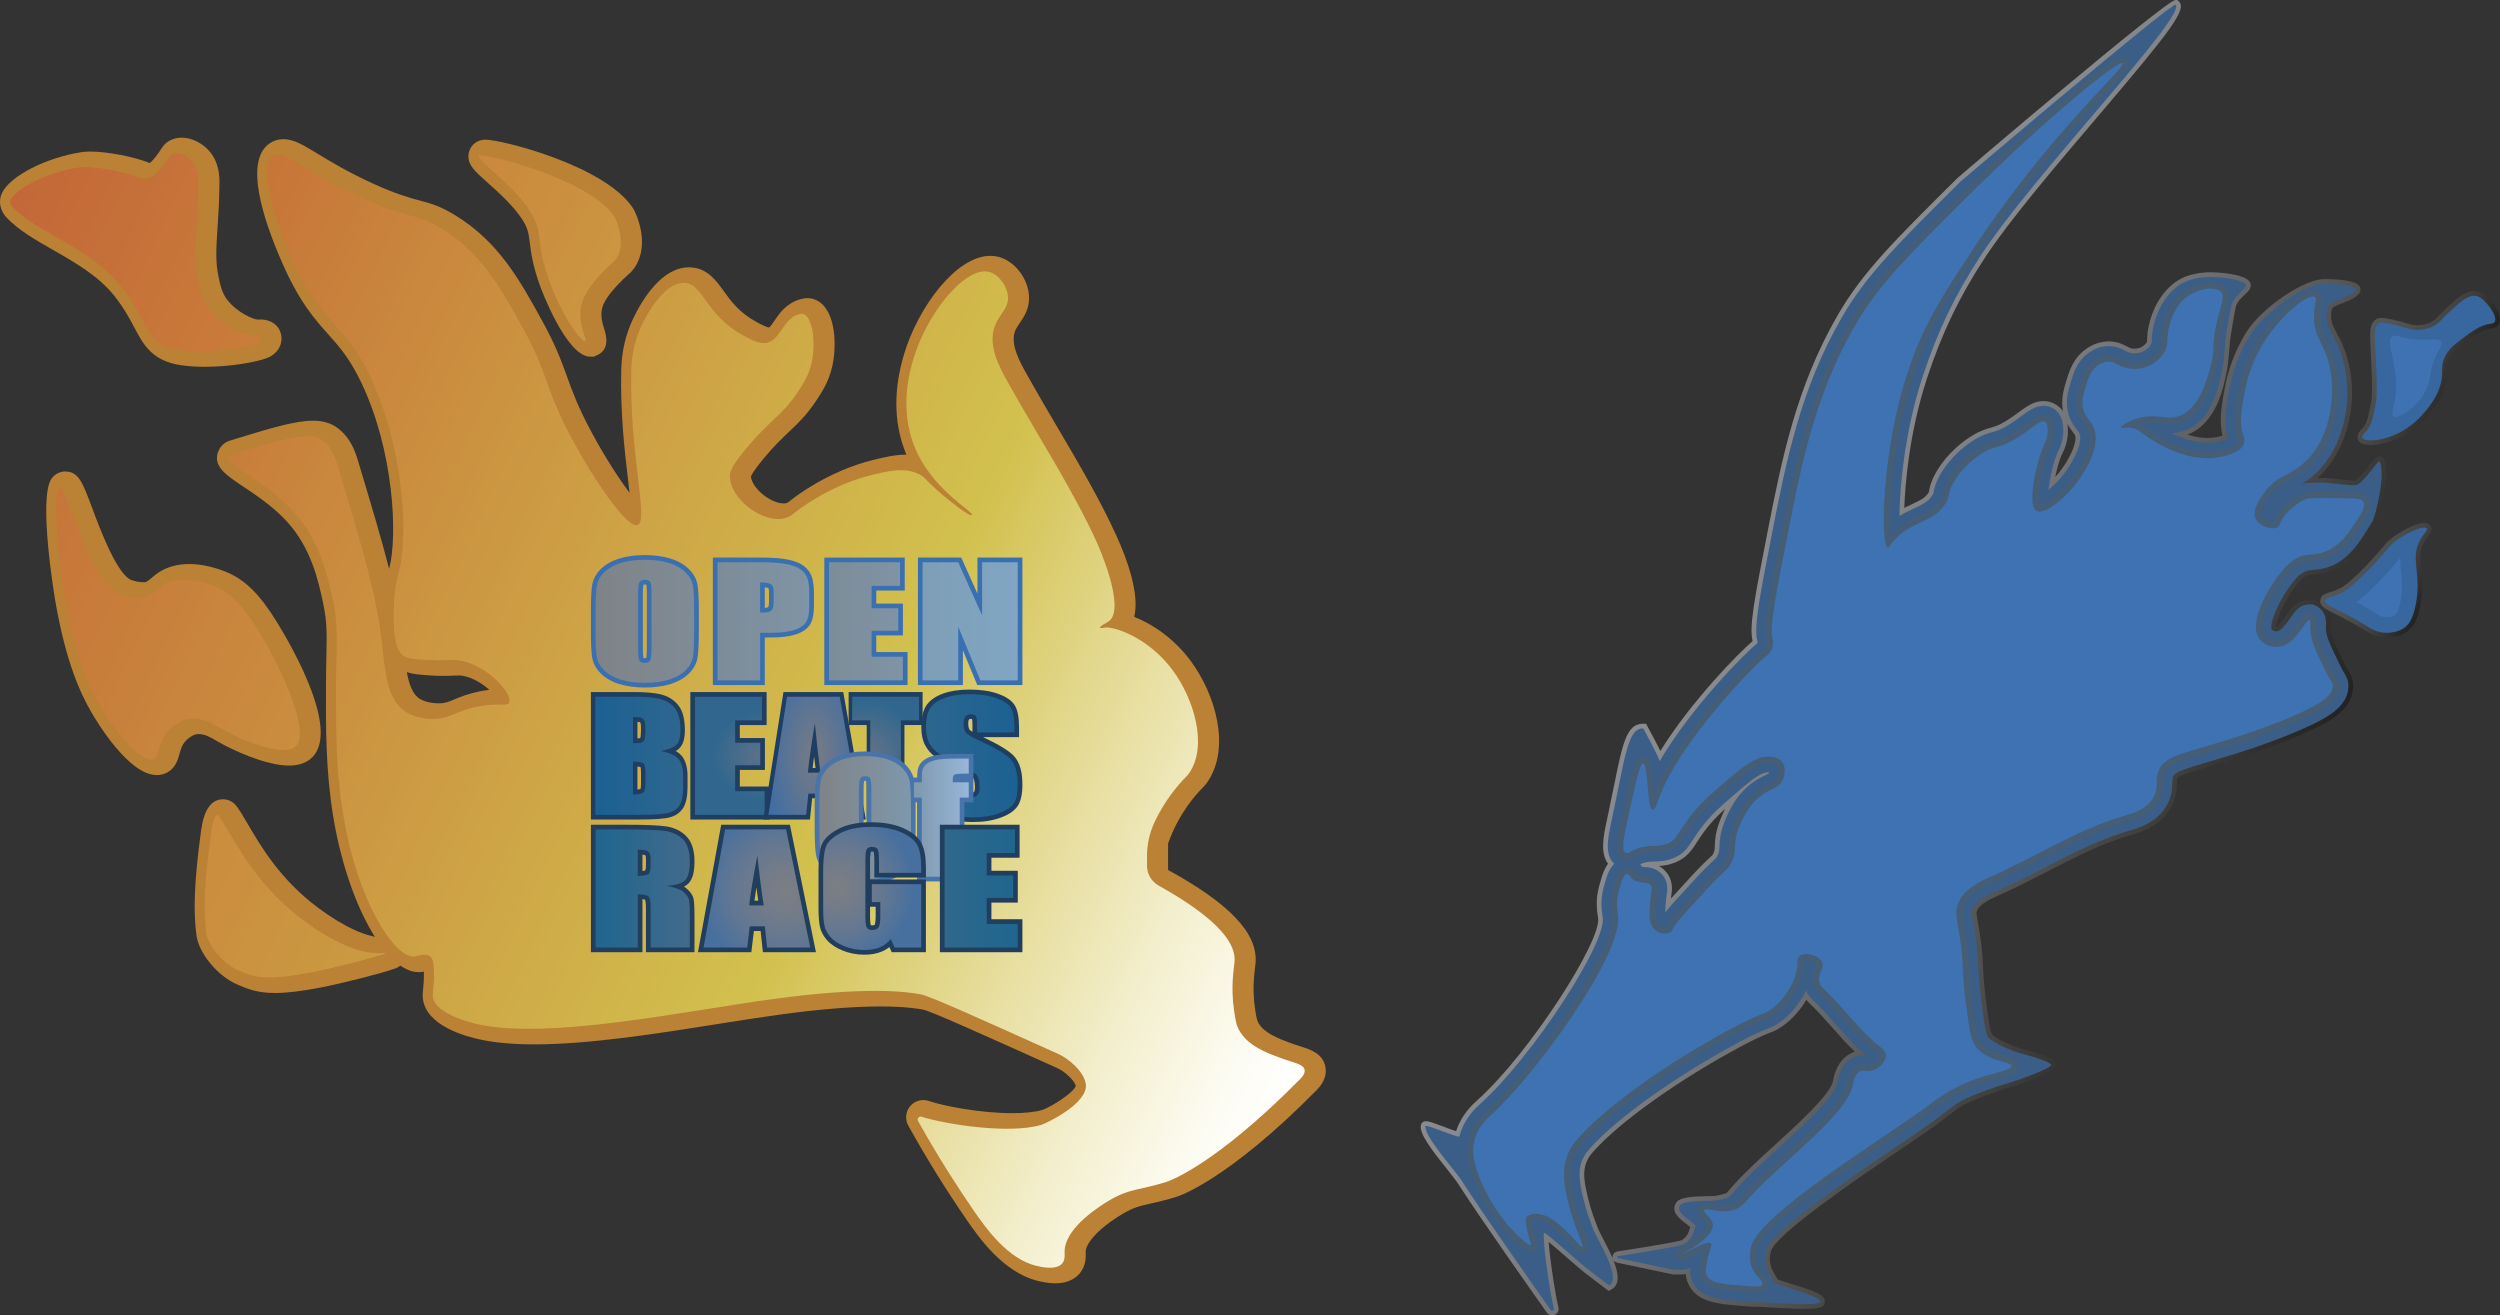 <svg enable-background="new 0 0 455.108 239.459" version="1.1" viewBox="0 0 455.108 239.459" xmlns="http://www.w3.org/2000/svg" xmlns:xlink="http://www.w3.org/1999/xlink"><rect x="0" y="0" width="455.108" height="239.459" fill="#333333" stroke="none"/><linearGradient id="a"><stop stop-color="#535758" offset="0"/><stop stop-color="#515455" offset=".188"/><stop stop-color="#4b4d4d" offset=".387"/><stop stop-color="#424241" offset=".592"/><stop stop-color="#353433" offset=".8"/><stop stop-color="#222" offset="1"/></linearGradient><linearGradient id="b" x1="430.572" x2="447.902" y1="61.093" y2="71.098" gradientUnits="userSpaceOnUse" xlink:href="#a"/><linearGradient id="c" x1="308.729" x2="409.02" y1="102.083" y2="159.986" gradientUnits="userSpaceOnUse"><stop stop-color="#898c90" offset="0"/><stop stop-color="#87898d" offset=".151"/><stop stop-color="#7c7e82" offset=".312"/><stop stop-color="#6c6e71" offset=".477"/><stop stop-color="#57585a" offset=".646"/><stop stop-color="#40403f" offset=".816"/><stop stop-color="#252424" offset=".987"/><stop stop-color="#222" offset="1"/></linearGradient><linearGradient id="d" x1="427.539" x2="442.311" y1="100.101" y2="108.629" gradientUnits="userSpaceOnUse" xlink:href="#a"/><linearGradient id="e" x1="30.009" x2="248.411" y1="69.995" y2="171.838" gradientUnits="userSpaceOnUse"><stop stop-color="#c77538" offset="0"/><stop stop-color="#d2c14e" offset=".6"/><stop stop-color="#e2d78c" offset=".723"/><stop stop-color="#f3eecc" offset=".857"/><stop stop-color="#fdfcf3" offset=".953"/><stop stop-color="#fff" offset="1"/></linearGradient><linearGradient id="f" x1="34.324" x2="69.228" y1="159.142" y2="175.418" gradientUnits="userSpaceOnUse"><stop stop-color="#cb8c3e" offset="0"/><stop stop-color="#ca9b41" offset="1"/></linearGradient><linearGradient id="g" x1="2.708" x2="56.311" y1="105.87" y2="130.865" gradientUnits="userSpaceOnUse"><stop stop-color="#c77539" offset="0"/><stop stop-color="#ca8e3f" offset="1"/></linearGradient><linearGradient id="h" x1="3.686" x2="50.793" y1="32.562" y2="54.528" gradientUnits="userSpaceOnUse"><stop stop-color="#c36738" offset="0"/><stop stop-color="#ca7d3a" offset="1"/></linearGradient><linearGradient id="i" x1="82.9" x2="111.765" y1="37.426" y2="50.886" gradientUnits="userSpaceOnUse"><stop stop-color="#cb883d" offset="0"/><stop stop-color="#cb9641" offset="1"/></linearGradient><linearGradient id="j" x1="108.369" x2="124.363" y1="137.586" y2="137.586" gradientUnits="userSpaceOnUse"><stop stop-color="#1b6192" offset="2.592e-7"/><stop stop-color="#2f668f" offset="1"/></linearGradient><radialGradient id="k" cx="138.576" cy="137.524" r="8.825" gradientTransform="matrix(1 0 0 .9 0 13.752)" gradientUnits="userSpaceOnUse"><stop stop-color="#5e7188" offset="1.565e-7"/><stop stop-color="#31678e" offset="1"/></radialGradient><radialGradient id="l" cx="156.989" cy="137.628" r="11.044" gradientTransform="matrix(1 0 0 .9 0 13.763)" gradientUnits="userSpaceOnUse"><stop stop-color="#5e7188" offset=".196"/><stop stop-color="#31678e" offset="1"/></radialGradient><radialGradient id="m" cx="148.279" cy="137.586" r="9.644" gradientTransform="matrix(1 0 0 2 0 -137.586)" gradientUnits="userSpaceOnUse"><stop stop-color="#787b84" offset="0"/><stop stop-color="#3e6da5" offset="1"/></radialGradient><linearGradient id="n" x1="168.574" x2="185.27" y1="137.586" y2="137.586" gradientUnits="userSpaceOnUse"><stop stop-color="#2c668f" offset="0"/><stop stop-color="#1b6192" offset="1"/></linearGradient><linearGradient id="o" x1="149.159" x2="165.827" y1="148.854" y2="148.854" gradientUnits="userSpaceOnUse"><stop stop-color="#808387" offset="1.027e-7"/><stop stop-color="#7e98ac" offset="1"/></linearGradient><linearGradient id="p" x1="166.374" x2="176.352" y1="148.854" y2="148.854" gradientUnits="userSpaceOnUse"><stop stop-color="#7e98ac" offset="1.027e-7"/><stop stop-color="#97b6d9" offset="1"/></linearGradient><linearGradient id="q" x1="108.42" x2="126.365" y1="113.104" y2="113.104" gradientUnits="userSpaceOnUse"><stop stop-color="#7f8387" offset="0"/><stop stop-color="#7f8b96" offset="1"/></linearGradient><linearGradient id="r" x1="130.616" x2="147.327" y1="113.104" y2="113.104" gradientUnits="userSpaceOnUse"><stop stop-color="#7d8c98" offset="0"/><stop stop-color="#7f94a6" offset="1"/></linearGradient><linearGradient id="s" x1="150.915" x2="164.364" y1="113.104" y2="113.104" gradientUnits="userSpaceOnUse"><stop stop-color="#7d8c98" offset="1.027e-7"/><stop stop-color="#7f94a6" offset="1"/></linearGradient><linearGradient id="t" x1="167.952" x2="185.27" y1="113.104" y2="113.104" gradientUnits="userSpaceOnUse"><stop stop-color="#7e9eb6" offset="0"/><stop stop-color="#80a6c3" offset="1"/></linearGradient><linearGradient id="u"><stop stop-color="#7b7e84" offset="0"/><stop stop-color="#757c88" offset=".236"/><stop stop-color="#637792" offset=".62"/><stop stop-color="#48709e" offset="1"/></linearGradient><radialGradient id="v" cx="143.037" cy="162.241" r="15.346" gradientUnits="userSpaceOnUse" xlink:href="#u"/><linearGradient id="w" x1="108.42" x2="125.575" y1="161.741" y2="161.741" gradientUnits="userSpaceOnUse"><stop stop-color="#1f668e" offset="1.027e-7"/><stop stop-color="#32688d" offset=".546"/><stop stop-color="#426b8b" offset="1"/></linearGradient><radialGradient id="x" cx="152.528" cy="161.491" r="13.713" gradientUnits="userSpaceOnUse" xlink:href="#u"/><linearGradient id="y" x1="171.948" x2="185.27" y1="161.741" y2="161.741" gradientUnits="userSpaceOnUse"><stop stop-color="#30678c" offset="0"/><stop stop-color="#1f668e" offset="1"/></linearGradient><path d="m435.773 66.595h-0.258v-0.052l0.084-0.019v-0.571l-0.084-0.02v-0.052h0.258v0.052l-0.084 0.02v0.571l0.084 0.019z" fill="#c33a34"/><path d="m436.349 66.605q-0.1 0-0.16-0.069-0.06-0.07-0.06-0.208t0.06-0.208q0.061-0.071 0.161-0.071 0.062 0 0.101 0.023 0.04 0.023 0.065 0.056h6e-3q-1e-3 -0.013-4e-3 -0.038-2e-3 -0.026-2e-3 -0.041v-0.214h0.088v0.76h-0.071l-0.013-0.072h-4e-3q-0.024 0.034-0.064 0.058t-0.103 0.024zm0.014-0.073q0.085 0 0.119-0.046 0.035-0.047 0.035-0.141v-0.016q0-0.1-0.033-0.153-0.033-0.054-0.122-0.054-0.071 0-0.107 0.057-0.035 0.056-0.035 0.151 0 0.096 0.035 0.149 0.036 0.053 0.108 0.053z" fill="#c33a34"/><path d="m437.24 66.326q0 0.133-0.068 0.206-0.067 0.073-0.182 0.073-0.071 0-0.127-0.032-0.055-0.033-0.087-0.095-0.032-0.063-0.032-0.152 0-0.133 0.067-0.205t0.182-0.072q0.073 0 0.128 0.033 0.056 0.032 0.087 0.094 0.032 0.061 0.032 0.15zm-0.405 0q0 0.095 0.037 0.151 0.038 0.055 0.12 0.055 0.081 0 0.119-0.055 0.038-0.056 0.038-0.151t-0.038-0.149-0.12-0.054-0.119 0.054-0.037 0.149z" fill="#c33a34"/><path d="m437.637 66.049q0.096 0 0.145 0.047 0.049 0.046 0.049 0.15v0.349h-0.087v-0.343q0-0.129-0.12-0.129-0.089 0-0.123 0.05t-0.034 0.144v0.278h-0.088v-0.536h0.071l0.013 0.073h5e-3q0.026-0.042 0.072-0.062 0.046-0.021 0.097-0.021z" fill="#c33a34"/><path d="m438.065 65.892q-0.013 0.052-0.038 0.117-0.024 0.064-0.048 0.117h-0.065q0.01-0.038 0.019-0.081 0.01-0.044 0.018-0.086 8e-3 -0.043 0.013-0.078h0.094z" fill="#c33a34"/><path d="m438.341 66.533q0.02 0 0.041-3e-3 0.021-4e-3 0.034-8e-3v0.067q-0.014 7e-3 -0.04 0.011-0.026 5e-3 -0.05 5e-3 -0.042 0-0.078-0.014-0.035-0.015-0.057-0.051t-0.022-0.101v-0.312h-0.076v-0.042l0.077-0.035 0.035-0.114h0.052v0.123h0.155v0.068h-0.155v0.31q0 0.049 0.023 0.073 0.024 0.023 0.061 0.023z" fill="#c33a34"/><path d="m438.871 66.595h-0.088v-0.76h0.088z" fill="#c33a34"/><path d="m439.086 65.858q0.02 0 0.035 0.014 0.016 0.013 0.016 0.042 0 0.028-0.016 0.042-0.015 0.014-0.035 0.014-0.022 0-0.037-0.014t-0.015-0.042q0-0.029 0.015-0.042 0.015-0.014 0.037-0.014zm0.043 0.201v0.536h-0.088v-0.536z" fill="#c33a34"/><path d="m439.386 66.232q0 0.016-2e-3 0.042-1e-3 0.026-2e-3 0.045h4e-3q6e-3 -8e-3 0.018-0.023t0.024-0.03q0.013-0.016 0.022-0.026l0.171-0.181h0.103l-0.217 0.229 0.232 0.307h-0.106l-0.186-0.25-0.061 0.053v0.197h-0.087v-0.76h0.087z" fill="#c33a34"/><path d="m440.04 66.049q0.069 0 0.118 0.03 0.05 0.03 0.076 0.085 0.027 0.054 0.027 0.127v0.053h-0.367q2e-3 0.091 0.046 0.139 0.045 0.047 0.125 0.047 0.051 0 0.09-9e-3 0.04-0.01 0.082-0.028v0.077q-0.041 0.018-0.081 0.026-0.04 9e-3 -0.095 9e-3 -0.076 0-0.135-0.031-0.058-0.031-0.091-0.092-0.032-0.062-0.032-0.151 0-0.088 0.029-0.151 0.03-0.063 0.083-0.097 0.054-0.034 0.125-0.034zm-1e-3 0.072q-0.063 0-0.1 0.041-0.036 0.04-0.043 0.112h0.273q-1e-3 -0.068-0.032-0.11-0.031-0.043-0.098-0.043z" fill="#c33a34"/><path d="m440.745 66.02q0 0.034-2e-3 0.064-1e-3 0.029-3e-3 0.046h5e-3q0.023-0.034 0.063-0.057t0.103-0.023q0.1 0 0.16 0.07 0.061 0.069 0.061 0.207t-0.061 0.208-0.16 0.07q-0.063 0-0.103-0.023t-0.063-0.055h-7e-3l-0.018 0.068h-0.063v-0.76h0.088zm0.151 0.103q-0.085 0-0.118 0.049t-0.033 0.152v4e-3q0 0.099 0.032 0.152 0.033 0.052 0.121 0.052 0.072 0 0.107-0.053 0.036-0.053 0.036-0.153 0-0.203-0.145-0.203z" fill="#c33a34"/><path d="m441.72 66.059v0.536h-0.072l-0.013-0.071h-4e-3q-0.026 0.042-0.072 0.062-0.046 0.019-0.098 0.019-0.097 0-0.146-0.046-0.049-0.047-0.049-0.149v-0.351h0.089v0.345q0 0.128 0.119 0.128 0.089 0 0.123-0.05 0.035-0.05 0.035-0.144v-0.279z" fill="#c33a34"/><path d="m442.08 66.049q0.053 0 0.095 0.02 0.043 0.02 0.073 0.061h5e-3l0.012-0.071h0.07v0.545q0 0.115-0.059 0.173-0.058 0.058-0.181 0.058-0.118 0-0.193-0.034v-0.081q0.079 0.042 0.198 0.042 0.069 0 0.108-0.041 0.04-0.04 0.04-0.11v-0.021q0-0.012 1e-3 -0.034 1e-3 -0.023 2e-3 -0.032h-4e-3q-0.054 0.081-0.166 0.081-0.104 0-0.163-0.073-0.058-0.073-0.058-0.204 0-0.128 0.058-0.203 0.059-0.076 0.162-0.076zm0.012 0.074q-0.067 0-0.104 0.054-0.037 0.053-0.037 0.152t0.036 0.152q0.037 0.052 0.107 0.052 0.081 0 0.118-0.043 0.037-0.044 0.037-0.141v-0.021q0-0.11-0.038-0.157-0.038-0.048-0.119-0.048z" fill="#c33a34"/><path d="m442.854 66.447q0 0.078-0.058 0.118t-0.156 0.04q-0.056 0-0.097-9e-3 -0.04-9e-3 -0.071-0.025v-0.08q0.032 0.016 0.077 0.03 0.046 0.013 0.093 0.013 0.067 0 0.097-0.021 0.03-0.022 0.03-0.058 0-0.02-0.011-0.036t-0.04-0.032q-0.028-0.016-0.081-0.036-0.052-0.02-0.089-0.04t-0.057-0.048-0.02-0.072q0-0.068 0.055-0.105 0.056-0.037 0.146-0.037 0.049 0 0.091 0.01 0.043 9e-3 0.08 0.026l-0.03 0.07q-0.034-0.014-0.071-0.024t-0.076-0.01q-0.054 0-0.083 0.018-0.028 0.017-0.028 0.047 0 0.022 0.013 0.038 0.013 0.015 0.043 0.03 0.031 0.014 0.082 0.034 0.051 0.019 0.087 0.039t0.055 0.049q0.019 0.028 0.019 0.071z" fill="#c33a34"/><path d="m443.062 66.394h-0.057l-0.025-0.513h0.107zm-0.091 0.147q0-0.037 0.018-0.052t0.044-0.015q0.025 0 0.043 0.015 0.019 0.015 0.019 0.052 0 0.036-0.019 0.052-0.018 0.016-0.043 0.016-0.026 0-0.044-0.016t-0.018-0.052z" fill="#c33a34"/><path d="m431.655 81.01c-.557 0-2.034 0-2.404-1.033-.31-.863.431-1.601.786-1.956.867-.881 1.117-2.192 1.617-4.803.108-.57.334-1.757-.076-9.231l-.022-.393c-.169-3.047-.263-4.726 1.063-5.511.248-.146.51-.208.878-.208.492 0 1.226.115 2.307.36 1.063.241 1.768.453 2.334.624.783.236 1.177.354 1.854.355.442 0 1.312-.057 2.238-.437.805-.329 1.158-.695 1.861-1.424.381-.394.854-.884 1.516-1.482 1.851-1.67 3.188-2.877 4.759-2.877.174 0 .348.015.522.046 1.137.202 1.82.962 2.544 1.766.26.29 2.486 2.846 1.36 4.334-.417.551-1.073.618-1.319.643-1.521.16-2.962 1.231-4.786 2.587-1.292.96-2.402 1.787-2.966 3.25-.285.739-.29 1.273-.297 1.949-.003.256-.006.519-.023.798-.225 3.644-2.621 6.36-3.773 7.666-3.43 3.889-7.785 4.958-9.817 4.976z" fill="url(#b)"/><path d="m442.552 59.565c-1.152.472-2.199.501-2.563.5-1.349-.002-1.824-.421-4.375-1-2.105-.478-2.415-.337-2.563-.25-.922.546-.787 2.174-.625 5.125.407 7.407.194 8.751.063 9.438-.532 2.784-.798 4.176-1.797 5.19-.222.226-.778.739-.64 1.122.173.483 1.342.472 1.75.469 1.823-.017 5.914-.977 9.188-4.688 1.14-1.292 3.355-3.804 3.563-7.156.064-1.029-.082-1.813.375-3 .652-1.694 1.929-2.643 3.25-3.625 1.921-1.428 3.454-2.568 5.188-2.75.183-.019.549-.047.75-.313.509-.674-.471-2.315-1.313-3.25-.661-.735-1.213-1.349-2.063-1.5-1.355-.241-2.596.85-4.563 2.625-1.873 1.691-2.151 2.459-3.625 3.063z" fill="#38669e"/><path d="m282.552 239.459c-.382 0-.729-.181-.952-.498-2.857-4.042-12.465-17.678-16.14-23.439-.392-.615-1.215-1.649-2.085-2.745-2.982-3.751-4.923-6.326-4.729-7.88.048-.383.367-.795.954-.795.481 0 1.308.292 3.221 1.01.696.261 1.648.618 2.251.808 1.019-3.081 3.053-4.906 3.854-5.625 9.655-8.664 22.685-29.162 21.994-33.167-.583-3.375-.029-5.176.67-7.456.15-.488.461-1.503 1.14-2.419-1.48-2.037-.813-5.134-.219-7.898.485-2.255.891-4.257 1.248-6.022 1.66-8.195 2.346-11.587 5.386-11.587h.503l.242.441c.194.353 1.5 2.738 2.363 4.522 5.614-9.048 14.334-17.925 16.799-19.999-.005-.024-.01-.05-.017-.077-.587-2.608.254-7.172 2.771-19.987 2.527-12.861 5.139-26.16 12.765-39.324 4.521-7.803 10.279-13.517 21.752-24.898.328-.325 37.969-32.424 39.706-32.424h.317l.262.214c1.643 1.423-1.359 5.292-14.915 21.223-7.445 8.75-15.885 18.669-20.307 25.407-4.674 7.123-7.828 13.672-10.545 21.898-3.289 9.954-4.02 19.464-4.177 23.717.492-.252.963-.473 1.403-.679 1.443-.674 2.391-1.117 2.984-2.065.042-.068.071-.11.09-.147-.001-.007.005-.055.018-.127.117-.659.293-1.652 1.208-3.306.772-1.393 2.565-4.068 5.897-6.342 1.924-1.313 3.204-1.676 4.233-1.967.769-.218 1.376-.39 2.637-1.158.851-.518 1.614-1.079 2.288-1.574 1.522-1.117 2.837-2.081 4.585-2.081.857 0 1.683.25 2.387.721.508.342.885.74 1.167 1.157-.004-.02-.008-.041-.011-.061-.394-2.159.131-3.915.594-5.463.541-1.807 1.28-4.28 3.728-5.923.442-.296 1.787-1.199 3.718-1.289l.266-.006c1.601 0 2.704.582 3.362.93.22.116.39.21.584.277.223.078.477.117.755.117.381 0 .684-.072.797-.104.647-.18 1.292-.693 1.5-1.193.005-.028.006-.119.012-.296.013-.361.029-.771.086-1.292.103-.94.811-5.795 4.654-8.932 1.68-1.373 4.071-2.098 6.913-2.098.062 0 6.175.081 7.099 1.866.46.889-.306 1.599-.981 2.225-.609.564-1.367 1.267-1.611 2.144-.115.412-.931 4.965-1.045 6.166-.024.251-.053.597-.085.998-.117 1.428-.277 3.383-.511 4.556-.623 3.125-1.904 9.561-7.151 11.604 1.269.408 2.476.613 3.607.613.222 0 .446-.009.669-.026.82-.065 1.532-.224 2.066-.396-.65-2.856-.125-5.674.476-8.895.807-4.323 2.522-7.739 3.82-9.845 2.755-4.47 10.475-9.761 14.241-9.761 2.138 0 5.819.177 6.462 1.361.199.368.177.806-.062 1.172-.566.872-1.837 1.363-3.066 1.838-.635.246-1.697.656-1.866.914-.188.356-.258 1.104-.183 1.995.07.821.416 1.467.816 2.216.126.236.255.477.38.729.072.146.162.309.255.476.149.271.304.553.415.804 2.041 4.592 2.024 8.92 1.832 11.092-.499 5.632-2.693 10.445-6.189 13.593.292-.003.611-.005.961-.005.619 0 1.456.097 2.426.209 1.102.127 2.35.271 3.435.285.495-.121 1.903-1.911 2.504-2.675.997-1.268 1.333-1.695 1.918-1.695h.539l.283.523c1.276 2.699-.631 10.58-1.495 11.943l-.514.821c-1.823 2.932-4.092 6.58-8.281 7.769-1.086.308-1.972.384-2.619.44-.744.065-.922.08-1.363.334-.5.288-.85.637-1.221 1.072-2.711 3.178-4.161 6.989-4.167 8.045.033.006.069.01.108.01.164-.05.643-.396 1.842-2.104.826-1.182 1.953-2.794 4.122-2.794h.764l.771.32c1.19.561 2.526 1.776 2.349 4.474l-.009.134c-.076 1.338.665 2.868 2.29 6.218.483.999.775 1.488.969 1.813.363.609.912 1.529.838 2.993-.204 3.986-3.717 6.203-10.128 8.897-6.083 2.557-11.995 4.309-13.938 4.884l-1.908.561c-2.569.751-5.765 1.685-5.993 2.2-.062.148-.074.385-.086.888-.025 1.034-.066 2.766-1.232 4.677-2.022 3.314-5.514 4.307-7.005 4.73-5.304 1.512-10.415 4.142-15.357 6.685-2.791 1.436-5.659 2.911-8.597 4.219-1.766.787-3.767 1.678-4.248 3.049-.079.224-.105.299.2 1.993.079.435.167.928.26 1.493.475 2.885.56 4.543.659 6.463.105 2.027.223 4.313.901 8.91.439 2.977.618 3.389.792 3.594.608.719 4.001 2.198 5.216 2.518 4.922 1.294 5.994 1.919 6.281 2.628l.143.354-.18.438c-.703 1.42-9.069 3.908-9.152 3.931-1.334.366-4.17 1.419-5.981 2.173-1.959.817-3.105 1.726-4.319 2.688-.403.319-.81.642-1.25.966l-.645.472c-2.057 1.498-4.837 3.379-7.78 5.37-6.032 4.08-22.02 14.896-22.662 17.971-.033.159-.065.325-.095.493-.189 1.055 0 2.15.53 3.083.112.196.221.398.327.592.156.287.383.706.503.865.347.153 1.342.456 2.228.725 4.013 1.221 5.766 1.874 6.23 2.757.145.275.174.582.084.865-.245.771-1.097 1.005-3.647 1.005-1.884 0-4.308-.143-6.255-.258-1.21-.071-2.255-.133-2.744-.133-.435 0-.967-.025-1.604-.073-5.264-.396-9.067-.683-10.602-4.202-.231-.528-.371-1.062-.425-1.646-.193.032-.399.049-.626.049h-1.7l-10.176-2.146c-.296-.063-.539-.246-.683-.492.934 2.324 1.299 4.499-.362 5.387l-.478.256-.434-.326c-.156-.117-3.828-2.877-4.579-3.516-.352-.299-.913-.787-1.574-1.362-1.307-1.137-3.097-2.694-4.338-3.716.237 3.253 1.118 9.1 1.775 11.929.082.354.001.716-.221.995-.226.282-.572.449-.93.449zm46.284-57.441c-1.357 2.293-3.227 4.21-5.275 5.375-.5.285-.812.405-1.168.532-.215.077-.577.207-1.528.631-1.903.848-3.314 1.605-3.845 1.891-11.472 6.159-22.058 13.694-26.968 19.196-.496.555-.89 1.076-1.206 1.818-.846 1.99-.347 4.114.231 6.574.535 2.279 1.319 4.289 1.838 5.619.15.384.494 1.042.892 1.804.59 1.129 1.254 2.399 1.772 3.64-.023-.091-.034-.187-.032-.285.014-.498.382-.915.875-.99 7.407-1.138 11.205-1.848 11.684-2.046 1.095-.632 1.338-1.497 1.533-2.191.021-.074.041-.146.062-.216-.264-.224-.549-.442-.828-.656-1.183-.904-2.654-2.029-1.828-3.63.593-1.15 2.823-1.279 5.908-1.334.576-.01 1.171-.021 1.369-.053.544-.088 1.676-.362 1.894-.459.173-.107.673-.703.837-.898l.142-.168c2.125-2.463 5-5.083 8.043-7.856 3.754-3.42 10.016-9.127 10.436-11.462.454-2.61 1.625-4.362 3.479-5.204.167-.075.335-.141.505-.197-1.507-1.443-2.859-2.977-4.176-4.472-1.259-1.429-2.561-2.906-3.9-4.171-.177-.172-.452-.433-.746-.792zm-26.833-24.366c.389.218.777.51 1.142.903 1.528 1.644 1.255 3.492 1.091 4.596-.02.133-.041.275-.062.43.921-1.027 2.147-2.357 3.795-4.141 1.849-2.002 2.862-2.938 3.467-3.497.199-.184.292-.263.347-.331.349-.699.357-.883.389-1.656.04-.987.101-2.476.953-4.625.204-.513.492-1.239.908-2.071-1.528 1.389-2.653 2.572-3.81 4.138-.583.79-1 1.437-1.337 1.958-.919 1.425-1.783 2.763-3.883 3.634-1.106.46-2.136.605-3 .662zm74.369-80.463c.028.216.045.411.059.574.137 1.594-.211 3.284-.979 4.762-.484.934-.962 2.626-1.309 4.309.397-.434.811-.93 1.208-1.481 2.024-2.818 2.799-5.351 2.379-6.171-.057-.111-.189-.283-.357-.5-.279-.361-.653-.846-1.001-1.493z" fill="url(#c)"/><path d="m319.506 237.025c-.418 0-.929-.025-1.542-.07-5.153-.388-8.556-.645-9.886-3.693-.363-.831-.426-1.632-.354-2.496-.533.265-.917.388-1.477.388h-1.611l-10.089-2.128c-.201-.042-.199-.331.005-.363 2.925-.45 11.296-1.76 11.937-2.129 2.025-1.164 1.838-2.966 2.237-3.38-1.375-1.377-3.631-2.313-2.925-3.682.553-1.073 5.688-.781 6.656-.938.545-.088 1.821-.384 2.125-.531.363-.176 1.002-.982 1.257-1.279 2.094-2.427 4.955-5.033 7.983-7.793 4.313-3.93 10.217-9.311 10.688-11.929.149-.858.609-3.498 2.994-4.58.535-.243 1.1-.365 1.678-.365.146 0 .29.008.436.022-2.051-1.752-3.799-3.735-5.498-5.663-1.271-1.443-2.586-2.935-3.954-4.227-.329-.312-.956-.904-1.396-1.854-1.244 2.607-3.285 4.985-5.63 6.319-.443.252-.708.354-1.034.47-.224.08-.6.214-1.589.655-1.932.861-3.363 1.629-3.902 1.919-11.555 6.203-22.229 13.809-27.199 19.379-.478.535-.972 1.153-1.354 2.051-.954 2.246-.4 4.604.186 7.101.55 2.342 1.349 4.387 1.877 5.74.74 1.895 5.198 8.751 2.801 10.033 0 0-3.799-2.855-4.539-3.484-1.345-1.144-5.784-5.079-7.091-6.005-.117-.083-.281.002-.282.144-.015 2.725 1.09 10.246 1.857 13.552.08.346-.372.552-.577.262-3.047-4.311-12.471-17.689-16.117-23.406-1.363-2.137-6.923-8.168-6.688-10.063.056-.446 6.079 2.289 6.194 1.848.853-3.271 3.003-5.198 3.812-5.923 9.33-8.372 23.063-29.309 22.263-33.942-.548-3.176-.047-4.807.646-7.063.167-.544.55-1.795 1.456-2.675-1.82-1.656-1.132-4.854-.518-7.712 2.603-12.102 2.92-16.938 5.803-16.938 0 0 2.544 4.628 2.989 5.959 5.625-9.669 15.831-20.021 17.798-21.46.011-.096.014-.301-.069-.655-.554-2.462.392-7.488 2.777-19.63 2.513-12.793 5.112-26.021 12.667-39.062 4.463-7.705 10.195-13.392 21.616-24.721.246-.244 38.511-32.705 39.128-32.17 2.188 1.896-25.78 30.9-35.375 45.521-4.893 7.457-7.974 14.021-10.642 22.098-3.204 9.698-4.184 19.726-4.258 25.455.939-.579 1.85-1.004 2.661-1.384 1.516-.708 2.609-1.219 3.335-2.381.17-.271.171-.277.224-.579.114-.64.269-1.512 1.115-3.041.736-1.327 2.445-3.876 5.633-6.051 1.81-1.235 2.966-1.563 3.985-1.852.799-.227 1.488-.422 2.847-1.249.879-.536 1.661-1.109 2.35-1.615 1.462-1.072 2.613-1.916 4.082-1.916.688 0 1.35.2 1.913.577 1.452.977 1.588 2.552 1.661 3.398.123 1.434-.192 2.958-.887 4.294-.812 1.565-1.537 4.833-1.808 7.058.959-.782 2.138-1.931 3.152-3.342 1.76-2.451 3.199-5.582 2.446-7.055-.093-.182-.239-.371-.441-.632-.535-.691-1.338-1.731-1.658-3.485-.357-1.959.115-3.54.572-5.068.532-1.777 1.193-3.987 3.387-5.459.394-.264 1.59-1.067 3.283-1.145 0 0 .227-.005.227-.005 1.391 0 2.339.5 2.966.832.263.139.468.247.701.328.313.109.661.164 1.035.164.488 0 .878-.094 1.023-.134.905-.252 1.751-.946 2.059-1.688.06-.145.061-.147.076-.593.012-.343.027-.732.082-1.227.145-1.328.976-5.616 4.346-8.366 1.784-1.457 4.193-1.906 6.375-1.906 2.16 0 5.894.537 6.344 1.406.359.694-2.093 1.725-2.656 3.75-.146.526-.958 5.115-1.073 6.313-.105 1.099-.292 4.006-.583 5.469-.659 3.308-1.96 9.381-6.922 11.087-.737.253-1.469.387-2.281.415 1.827.905 4.14 1.732 6.494 1.732.244 0 .49-.01.735-.029 1.373-.109 2.451-.456 3.015-.731-.884-2.923-.359-5.738.297-9.254.782-4.192 2.448-7.508 3.708-9.552 2.549-4.136 10.003-9.356 13.517-9.356.755 0 6.386.144 5.688 1.219-.813 1.25-4.406 1.75-4.969 2.813-.299.565-.364 1.484-.281 2.469.109 1.279.735 2.144 1.281 3.25.187.377.479.854.656 1.25 2.104 4.733 1.895 9.167 1.762 10.671-.491 5.541-2.672 10.239-6.138 13.234-.756.653-1.481 1.146-2.148 1.548.686-.214 1.643-.269 3.904-.269 1.26 0 3.789.468 5.849.493 1.368.017 4.25-4.833 4.486-4.333 1.121 2.37-.702 9.953-1.445 11.125-1.884 2.974-4.052 7.019-8.309 8.227-1.005.285-1.812.355-2.46.411-.785.068-1.109.097-1.714.444-.642.369-1.073.822-1.444 1.258-3.041 3.565-4.885 8.394-4.232 9.175.083.099.408.283.82.283.042 0 .084-.002.125-.009.771-.113 1.883-1.701 2.418-2.464.796-1.139 1.696-2.426 3.422-2.426h.595l.615.255c1.354.64 1.942 1.851 1.825 3.632l-.009.135c-.089 1.565.683 3.157 2.373 6.644.495 1.021.801 1.536 1.004 1.877.35.586.78 1.309.719 2.514-.181 3.538-3.516 5.596-9.607 8.157-6.046 2.542-11.924 4.282-13.856 4.854l-1.901.559c-4.478 1.309-6.2 1.879-6.538 2.688-.124.298-.137.615-.151 1.195-.024 1.013-.062 2.539-1.108 4.254-1.849 3.03-5.116 3.958-6.512 4.355-5.385 1.535-10.534 4.184-15.514 6.747-2.771 1.426-5.631 2.898-8.553 4.199-1.923.856-4.103 1.827-4.705 3.545-.154.439-.155.64.166 2.424.079.433.166.921.258 1.48.467 2.837.551 4.474.649 6.37.105 2.04.224 4.347.909 8.99.486 3.298.681 3.662.984 4.02.826.976 4.529 2.495 5.649 2.79 1.259.332 5.42 1.412 5.708 2.125.239.591-6.188 2.916-8.625 3.583-1.396.383-4.259 1.449-6.083 2.208-2.725 1.136-3.954 2.436-5.747 3.755l-.644.471c-2.046 1.49-4.825 3.37-7.767 5.36-7.236 4.895-22.293 15.081-23.005 18.493-.035.166-.068.341-.099.516-.224 1.253-.002 2.548.628 3.655.435.763.833 1.61 1.092 1.75 1.042.563 8.547 2.31 8.208 3.375-.29.915-9.864.021-11.836.021zm-20.512-79.209c.087.009.184.01.296.016.743.038 2.122.108 3.233 1.302 1.25 1.344 1.032 2.817.873 3.893-.061.412-.137.923-.182 1.6-.028.417-.064.972-.077 1.467.894-1.128 2.474-2.847 5.457-6.077 1.824-1.975 2.823-2.898 3.42-3.449.45-.416.45-.416.566-.647.396-.789.409-1.123.442-1.93.04-.983.095-2.331.894-4.345.627-1.58 2.094-5.276 5.738-7.596.607-.387 1.149-.655 1.585-.87.243-.12.638-.315.726-.394.032-.066.056-.136.074-.204l-.138-.004c-1.01 0-2.404.853-4.97 3.041-3.63 3.096-5.453 4.649-7.392 7.276-.601.814-1.028 1.477-1.372 2.009-.879 1.363-1.634 2.532-3.489 3.302-1.366.566-2.59.604-3.573.636-.941.029-1.629.051-2.521.5.153.156.268.298.348.398.026.03.045.054.062.076z" fill="#3b5e88"/><path d="m319.506 235.324c-.384 0-.853-.024-1.415-.066-4.857-.366-7.533-.567-8.454-2.677-.405-.926-.234-1.86.048-3.407.108-.591.24-1.082.364-1.483-.873.37-1.977.964-2.445 1.216-.838.451-1.013.545-1.357.545h-.647l-.579-.968.121-.463c.129-.491.412-.654 1.096-1.046 3.979-2.288 4.487-3.477 4.436-3.982-.034-.334-.405-.704-.733-1.03-.422-.42-1.207-1.202-.709-2.167.152-.295.545-.792 1.461-.792.359 0 .761.07 1.226.151.586.102 1.25.218 1.945.218.724 0 1.339-.127 1.88-.39.679-.329 1.071-.784 1.385-1.149 2.026-2.349 4.851-4.922 7.842-7.647 4.988-4.545 10.642-9.697 11.214-12.884.121-.693.456-2.621 2.023-3.332.317-.144.636-.213.975-.213.189 0 .375.023.573.053.11.017.228.038.368.038.075 0 .158-.007.252-.024 1.05-.197 1.851-1.253 1.799-1.688-.024-.207-.354-.462-.479-.559-2.384-1.843-4.375-4.102-6.3-6.287-1.297-1.472-2.638-2.993-4.062-4.339-.333-.315-.89-.842-1.175-1.726-.391-1.211.006-2.16.296-2.853.127-.304.259-.618.217-.735-.118-.326-1.012-.826-1.891-.826-.277 0-.42.054-.451.075.019.01.02.213.02.323-.012 3.632-2.726 8.074-6.051 9.965-.331.188-.497.251-.763.346-.247.088-.661.236-1.711.704-1.995.889-3.465 1.679-4.019 1.977-11.711 6.287-22.567 14.036-27.659 19.743-.547.613-1.171 1.392-1.65 2.518-1.172 2.758-.528 5.502.095 8.155.576 2.455 1.402 4.57 1.949 5.97.716 1.834 1.11 2.844.044 3.414l-.25.134-.326.01c-.653 0-1.087-.478-1.47-.899-2.1-2.313-4.46-4.915-6.611-5.134-.057-.005-.192-.02-.364-.02-.468 0-.682.101-.72.136.017.017.03.288.19 1.079.247 1.211.479 1.94.618 2.376.165.517.413 1.298-.28 1.838l-.308.239-.459.02c-1.675 0-7.874-5.963-10.624-13.777-.969-2.752-1.164-4.763-.653-6.725.723-2.775 2.596-4.454 3.301-5.085 8.519-7.645 23.837-29.507 22.804-35.498-.479-2.775-.075-4.092.596-6.275.215-.703.72-2.346 2.081-2.425h.006c.837 0 1.249.509 1.495.813.089.11.191.243.341.371.342.291.682.322 1.251.351.604.031 1.432.072 2.074.762.692.745.573 1.551.435 2.485-.066.444-.147.996-.196 1.737-.131 1.984-.178 3.136.376 3.748.305.336.822.581 1.23.581.092 0 .173-.014.227-.038.166-.076.288-.36.339-.481.38-.881 1.685-2.314 6.155-7.154 1.777-1.923 2.746-2.819 3.325-3.354.6-.555.677-.626.932-1.134.56-1.116.585-1.748.621-2.623.037-.91.083-2.042.776-3.788.566-1.426 1.891-4.764 5.07-6.789.532-.339 1.009-.574 1.431-.782.849-.419 1.205-.611 1.481-1.152.347-.679.45-1.684.021-2.188-.354-.416-1.054-.459-1.353-.478-.083-.005-.164-.008-.246-.008-1.499 0-3.088.902-6.073 3.447-3.73 3.18-5.601 4.775-7.657 7.561-.636.862-1.081 1.551-1.439 2.105-.807 1.251-1.341 2.078-2.706 2.644-1.079.447-2.042.478-2.975.507-1.063.033-2.066.065-3.348.74l-.19.103c-.391.213-.834.455-1.363.455-.261 0-.509-.059-.738-.175-1.605-.813-1.023-3.514-.408-6.375 2.341-10.884 2.586-12.021 4.094-12.021h.06l.074.007c1.443.154 1.589 1.921 1.852 5.13.031.372.067.823.111 1.279 4.041-10.357 17.636-24.339 19.765-25.834.078-.055.252-.177.4-.395.212-.314.411-.917.158-2.002-.474-2.105.572-7.624 2.79-18.916 2.488-12.666 5.057-25.742 12.469-38.537 4.35-7.509 10.028-13.143 21.342-24.366 11.143-11.054 25.888-23.899 28.205-23.899.359 0 .688.138.924.388.959 1.014.373 1.641-3.441 5.722-5.042 5.396-14.428 15.439-24.102 30.179-4.963 7.563-8.549 13.027-11.288 21.317-4.045 12.243-4.632 25.007-4.25 29.474 1.63-1.758 3.4-2.586 4.991-3.33 1.644-.768 3.063-1.432 4.055-3.019.345-.55.387-.789.457-1.185.098-.548.219-1.23.929-2.513.662-1.194 2.205-3.493 5.103-5.47 1.582-1.08 2.553-1.354 3.492-1.621.84-.238 1.709-.484 3.267-1.433.94-.572 1.754-1.169 2.472-1.696 1.302-.955 2.162-1.586 3.076-1.586.35 0 .684.1.966.289.774.521.852 1.415.914 2.132.096 1.117-.153 2.31-.701 3.363-1.287 2.483-2.633 9.407-1.894 10.671 1.074-.088 4.014-2.236 6.127-5.179.972-1.353 4.03-5.986 2.579-8.822-.165-.323-.372-.59-.611-.9-.482-.624-1.083-1.4-1.328-2.747-.284-1.558.092-2.818.528-4.276.501-1.674 1.018-3.402 2.705-4.535.328-.22 1.196-.802 2.414-.858l.184-.004c.934 0 1.573.337 2.137.635.299.158.582.307.937.431.493.171 1.029.258 1.593.258.671 0 1.215-.123 1.48-.197 1.418-.395 2.664-1.444 3.173-2.675.179-.433.187-.669.205-1.186.011-.306.023-.655.072-1.099.091-.829.693-5.09 3.637-7.493 1.472-1.202 3.575-1.979 5.355-1.979 1.199 0 2.14.358 2.721 1.035.915 1.064.576 2.283.063 4.127-.146.524-.314 1.131-.488 1.84-.609 2.488-.66 3.728-.704 4.823-.043 1.053-.083 2.047-.554 3.75-.814 2.949-2.329 8.439-6.443 9.854-.651.224-1.304.328-2.054.328-.556 0-1.099-.059-1.625-.115-.537-.058-1.091-.118-1.676-.118-.73 0-1.427.096-2.143.297.504.246.838.522.983.642.073.061 5.46 4.422 11.279 4.422.289 0 .579-.011.87-.034 2.36-.188 4.531-1.055 4.74-1.894.051-.204-.028-.425-.104-.639-.938-2.657-.455-5.249.215-8.836.734-3.935 2.299-7.05 3.483-8.97 2.869-4.655 7.737-9.057 10.017-9.057.391 0 .749.11 1.035.32.844.618.652 1.585.498 2.362-.13.659-.31 1.561-.205 2.791.136 1.598.638 2.615 1.22 3.793.177.357.354.716.521 1.091 1.927 4.334 1.55 8.582 1.427 9.977-.452 5.093-2.425 9.387-5.556 12.092-1.168 1.01-2.249 1.588-3.202 2.098-1.329.71-2.477 1.324-3.705 3.014-.526.724-1.924 2.646-1.413 3.618.287.545 1.253 1.042 2.028 1.042.189 0 .291-.034.313-.047.659-2.292 3.563-4.392 5.234-5.18.414-.196 1.008-.277 3.613-.277 1.255 0 2.895.019 4.946.044 1.203.015 2.701.033 3.399 1.212.709 1.195-.025 2.672-.924 4.091-1.806 2.85-3.674 5.797-7.305 6.828-.847.24-1.535.3-2.143.353-.862.075-1.484.129-2.414.664-.867.499-1.442 1.103-1.891 1.628-2.492 2.922-6.041 9.22-4.243 11.37.454.542 1.288.893 2.125.893.126 0 .25-.009.371-.026 1.499-.221 2.743-1.999 3.567-3.175.715-1.022 1.188-1.697 2.026-1.697h.256l.303.125c.88.417.814 1.414.779 1.95l-.009.139c-.115 2.018.718 3.735 2.542 7.498.525 1.084.854 1.637 1.072 2.002.299.501.516.864.48 1.556-.12 2.348-2.282 4.033-8.568 6.675-5.947 2.5-11.767 4.225-13.68 4.792l-1.897.558c-5.277 1.542-6.978 2.105-7.628 3.667-.253.606-.266 1.164-.282 1.81-.022.927-.05 2.08-.86 3.407-1.501 2.46-4.218 3.233-5.524 3.604-5.55 1.582-10.777 4.272-15.833 6.873-2.748 1.414-5.59 2.876-8.462 4.155-2.126.947-4.773 2.125-5.618 4.536-.313.894-.232 1.46.097 3.288.077.427.163.906.253 1.456.452 2.746.534 4.339.629 6.185.107 2.073.228 4.423.924 9.147.508 3.449.749 4.138 1.369 4.871 1.172 1.385 2.925 1.847 4.205 2.184 1.159.305 2.356.62 2.376 1.843.021 1.366-1.366 1.747-3.664 2.376-1.441.395-3.233.886-5.159 1.688-2.911 1.214-4.769 2.58-6.565 3.901l-.641.469c-2.018 1.469-4.785 3.341-7.715 5.324-9.104 6.159-22.864 15.467-23.717 19.554-.316 1.515-.026 2.56-.023 2.571.261.853.783 1.459 1.244 1.995.533.619 1.195 1.389.768 2.351-.463 1.051-1.771 1.051-2.329 1.051z" fill="#465d76"/><path d="m278.677 226.627c.153-.119-.277-.754-.753-3.094-.232-1.141-.255-1.604.003-1.969.525-.742 1.882-.604 2.117-.58 2.583.263 5.05 2.98 7.319 5.481.225.248.549.611.689.537.397-.212-1.482-3.521-2.563-8.125-.676-2.879-1.325-5.821-.035-8.858.575-1.354 1.332-2.253 1.847-2.83 4.996-5.599 15.668-13.383 27.969-19.986.73-.392 2.152-1.148 4.094-2.014 1.994-.888 1.8-.673 2.375-1 2.795-1.59 5.467-5.6 5.478-8.922.001-.319-.022-.853.335-1.203.887-.871 3.692-.184 4.188 1.188.41 1.135-.994 2.095-.5 3.625.193.597.571.963.875 1.25 3.566 3.37 6.387 7.545 10.269 10.547.249.192.837.642.918 1.328.138 1.169-1.237 2.658-2.717 2.935-.911.171-1.256-.231-1.908.065-1.072.486-1.303 2.099-1.375 2.5-.989 5.507-13.758 14.632-19.279 21.031-.341.395-.864 1.023-1.783 1.469-2.656 1.288-5.641-.385-6 .313-.263.51 1.427 1.233 1.563 2.563.264 2.598-5.636 5.313-5.563 5.438.067.113 4.553-2.715 5.25-1.938.297.331-.331 1.049-.688 3-.261 1.427-.391 2.141-.125 2.75.648 1.485 3.01 1.662 7.5 2 1.655.125 2.448.085 2.625-.313.292-.656-1.438-1.524-2.063-3.563 0 0-.388-1.267 0-3.125 1.23-5.888 23.154-19.214 31.875-25.563 2.02-1.47 4.045-3.086 7.438-4.5 4.379-1.825 8.139-2.106 8.125-3-.014-.919-3.991-.569-6.313-3.313-.854-1.009-1.119-2.006-1.625-5.438-1.318-8.941-.602-9.552-1.55-15.313-.471-2.86-.827-3.803-.301-5.303.987-2.815 3.872-4.148 6.226-5.197 8.151-3.629 15.794-8.617 24.375-11.063 1.179-.336 3.642-1.001 4.938-3.125 1.169-1.917.308-3.252 1.063-5.063.991-2.379 3.667-2.924 10.25-4.875 2.537-.752 7.969-2.399 13.563-4.75 5.812-2.443 7.787-3.961 7.875-5.688.032-.635-.23-.51-1.438-3-1.859-3.833-2.788-5.75-2.656-8.063.024-.416.084-.901-.125-1-.686-.325-2.386 4.384-5.5 4.844-1.195.177-2.694-.259-3.531-1.26-2.577-3.082 2.106-10.319 4.25-12.833.573-.672 1.242-1.331 2.188-1.875 1.88-1.081 2.906-.584 4.813-1.125 3.214-.912 4.945-3.643 6.656-6.344 1.112-1.755 1.163-2.473.906-2.906-.366-.618-1.354-.643-2.438-.656-5.067-.062-7.61-.088-8.063.125-1.752.826-4.145 2.764-4.656 4.469-.027.09-.102.359-.344.563-.888.751-3.335.041-4.063-1.344-.839-1.596.759-3.794 1.5-4.813 2.311-3.177 4.416-2.997 7.083-5.302 4.506-3.895 5.055-10.079 5.167-11.333.119-1.345.475-5.35-1.333-9.417-.719-1.617-1.636-2.918-1.833-5.25-.225-2.658.714-3.933.167-4.333-1.086-.794-6.193 3.187-9.417 8.417-.952 1.544-2.584 4.567-3.333 8.583-.663 3.556-1.097 5.882-.278 8.201.104.294.294.775.153 1.34-.439 1.764-3.663 2.584-5.75 2.75-6.241.496-12.259-4.069-12.938-4.625-.117-.096-.386-.328-.813-.531-1.431-.683-2.79-.163-2.875-.406-.07-.2.743-.83 2.156-1.375 3.913-1.508 5.826.189 8.375-.688 3.548-1.22 4.94-6.263 5.719-9.083.926-3.356.049-3.637 1.25-8.542.719-2.934 1.356-4.156.667-4.958-1.053-1.225-4.444-.595-6.5 1.083-2.677 2.185-3.168 6.208-3.227 6.738-.134 1.216.032 1.656-.357 2.595-.687 1.658-2.278 2.877-3.917 3.333-.439.122-2.04.512-3.75-.083-1.198-.417-1.689-1.053-2.833-1-.884.041-1.531.464-1.833.667-1.35.906-1.782 2.351-2.25 3.917-.423 1.416-.735 2.459-.5 3.75.305 1.672 1.237 2.167 1.833 3.333 1.879 3.672-2.049 9.14-2.667 10-2.256 3.141-6.284 6.413-7.667 5.5-1.798-1.188.296-9.843 1.5-12.167.101-.196.705-1.328.583-2.75-.048-.564-.092-1.074-.417-1.292-.815-.547-2.524 1.336-5.292 3.021-3.399 2.069-3.867 1.082-6.708 3.021-3.013 2.056-4.418 4.484-4.75 5.083-1.19 2.149-.456 2.214-1.417 3.75-2.382 3.807-6.646 3.013-9.942 7.44-.307.412-.417.617-.569.591-1.32-.222-1.272-17.134 3.677-32.114 2.73-8.262 6.179-13.601 11.417-21.583 14.374-21.904 28.367-33.76 27.667-34.5-.672-.71-13.813 9.952-27.504 23.534-11.259 11.169-16.888 16.754-21.163 24.133-7.316 12.629-9.812 25.332-12.333 38.167-1.894 9.639-3.243 16.504-2.813 18.417.062.277.463 1.789-.313 2.938-.274.406-.601.626-.688.688-1.969 1.383-16.278 16.063-19.698 26.243-.13.387-.589 1.795-1.052 1.757-1.104-.089-.714-8.265-1.75-8.375-.593-.063-1.395 3.666-3 11.125-.478 2.222-.99 4.719-.188 5.125.338.171.748-.11 1.25-.375 2.675-1.41 4.375-.445 6.417-1.292 1.534-.636 1.632-1.619 3.667-4.375 2.133-2.89 4.033-4.51 7.833-7.75 3.176-2.708 5.061-3.838 7.125-3.708.454.029 1.494.109 2.146.875.799.94.626 2.456.125 3.438-.673 1.317-1.806 1.416-3.313 2.375-2.87 1.827-4.071 4.854-4.625 6.25-1.263 3.184-.122 3.875-1.438 6.5-.662 1.321-.764.773-4.438 4.75-3.751 4.062-5.627 6.092-5.938 6.813-.094.219-.338.817-.917 1.083-.827.38-2.072-.041-2.771-.813-.903-.997-.805-2.485-.667-4.583.145-2.199.563-2.837.063-3.375-.708-.76-2.014.012-3.229-1.021-.537-.457-.67-.938-1.042-.917-.513.03-.865.981-1.063 1.625-.664 2.161-.996 3.241-.563 5.75 1.187 6.874-15.079 29.28-23.125 36.5-.597.536-2.349 2.065-3 4.563-.456 1.748-.261 3.546.625 6.063 2.818 7.985 9.134 13.388 9.632 13z" fill="#3e72b2"/><path d="m434.515 116.047c-.508 0-.903-.05-1.094-.08-1.315-.205-2.169-.739-3.073-1.304l-.179-.111c-2.139-1.332-3.819-2.169-5.047-2.78-1.878-.936-2.913-1.451-2.722-2.597.145-.862.928-1.105 1.686-1.34.48-.148 1.077-.333 1.806-.683.486-.233 1.498-.718 4.675-3.992 1.587-1.636 2.42-2.629 3.027-3.354.764-.91 1.225-1.459 2.343-2.249 1.635-1.153 4.086-2.377 5.411-2.377.615 0 .938.266 1.101.489.506.695 0 1.388-.445 2-.212.29-.452.619-.67 1.003-.908 1.602-.766 3.001-.569 4.938.174 1.711.39 3.841-.159 6.62-.583 2.953-1.504 3.999-2.146 4.528-1.298 1.066-2.861 1.289-3.945 1.289z" fill="url(#d)"/><path d="m423.239 109.315c-.156.937 2.422 1.429 7.379 4.516.943.587 1.712 1.106 2.933 1.297.328.051 2.656.38 4.365-1.026.471-.388 1.302-1.242 1.854-4.036 1.131-5.725-1.12-8.387.823-11.813.629-1.109 1.397-1.767 1.167-2.083-.387-.533-3.139.536-5.333 2.083-1.856 1.309-1.641 1.781-5.25 5.5-3.132 3.227-4.232 3.838-4.917 4.167-1.843.883-2.921.795-3.021 1.395z" fill="#38669e"/><path d="m435.552 61.19c-1.7 1.146 1.72 5.88.313 12.313-.245 1.122-.578 2.021-.188 2.313.802.599 4.405-1.557 6-4.875 1.079-2.244.33-3.128 1.875-6.313.615-1.268 1.116-1.914.813-2.438-.47-.811-2.159-.103-5.438-.5-2.521-.305-2.813-.879-3.375-.5z" fill="#3e72b2"/><path d="m434.515 112.362c-.275 0-.472-.027-.525-.036-.549-.085-.894-.291-1.688-.788l-.186-.116c-1.178-.733-2.238-1.333-3.156-1.824.933-.668 2.23-1.789 4.252-3.873 1.681-1.732 2.563-2.784 3.207-3.553.205-.244.368-.439.515-.605.003.822.085 1.622.165 2.413.164 1.619.334 3.294-.108 5.534-.312 1.581-.697 2.252-.876 2.399-.474.391-1.206.449-1.6.449z" fill="#3e72b2"/><path d="m192.123 233.62c-1.317 0-2.564-0.295-3.097-0.421-6.417-1.517-10.902-8.023-13.058-11.15-3.764-5.46-7.337-11.226-10.62-17.136-0.538-0.966-0.523-2.16 0.037-3.113s1.593-1.545 2.694-1.545c0.351 0 0.697 0.059 1.03 0.175 2.675 0.93 9.447 2.218 15.201 2.218 2.246 0 4.129-0.203 5.446-0.587 1.67-0.597 5.688-3.127 6.086-4.379-0.267-1.04-2.041-2.639-3.329-3.22-13.826-6.23-22.96-10.347-24.472-10.671-0.87-0.154-3.225-0.571-7.745-0.571-4.974 0-11.109 0.494-18.234 1.467-3.533 0.482-7.382 1.092-11.457 1.738-10.934 1.732-23.326 3.696-33.291 3.696-3.801 0-6.978-0.275-9.711-0.841-2.982-0.617-9.988-2.575-10.611-7.414-0.09-0.696-0.025-1.303 0.043-1.945 0.075-0.701 0.167-1.572 0.124-3.043-0.134 0.027-0.259 0.049-0.371 0.063-0.186 0.024-0.377 0.037-0.572 0.037-6.049 1e-3 -13.041-12.793-15.586-28.52-1.349-8.333-1.317-16.211-1.286-23.83 8e-3 -1.998 0.043-3.65 0.074-5.093 0.091-4.239 0.136-6.366-0.635-9.931-0.845-3.909-2.122-9.816-6.572-14.687-2.477-2.711-5.696-4.853-8.047-6.417-3.014-2.004-5.616-3.736-4.345-6.518 0.279-0.611 0.879-1.421 2.15-1.812 7.449-2.289 11.817-3.583 15.002-3.583 1.783 0 3.212 0.408 4.37 1.247 2.584 1.872 3.393 4.571 3.928 6.358 2.438 8.136 4.248 14.18 5.568 19.374 1.639-6.11 0.795-21.608-5.03-33.842-2.129-4.471-4.043-6.613-6.069-8.882-2.45-2.742-5.226-5.85-8.343-12.947-3.604-8.202-6.931-18.641-2.315-21.793 0.747-0.51 1.591-0.769 2.509-0.769 1.863 0 3.536 1.015 6.308 2.697 2.322 1.409 5.502 3.339 10.019 5.396 4.279 1.948 6.579 2.563 8.428 3.058 2.017 0.54 3.76 1.005 6.569 2.731 7.917 4.863 11.752 11.846 15.813 19.238 2.479 4.512 3.519 7.393 4.525 10.179 0.974 2.696 1.98 5.483 4.425 10.032 2.466 4.589 5 8.477 6.931 11.041-0.087-0.788-0.184-1.606-0.277-2.396-0.607-5.134-1.44-12.165-1.234-20.064 0.086-3.297 0.809-6.396 2.149-9.208 1.668-3.5 5.208-9.371 10.181-9.371 0.118 0 0.236 3e-3 0.354 0.01 2.986 0.173 4.559 2.355 5.946 4.282 1.325 1.839 2.827 3.925 5.937 5.623 0.709 0.387 1.895 1.035 2.363 1.035 0.177-0.101 0.638-0.773 0.943-1.219 0.933-1.364 2.211-3.231 4.769-3.937 0.462-0.127 0.859-0.186 1.252-0.186 0.285 0 0.557 0.032 0.833 0.096 4.182 0.979 4.67 7.93 3.684 12.319-0.63 2.805-1.872 4.674-2.967 6.322-1.703 2.563-3.246 4.024-4.88 5.571-1.304 1.234-2.781 2.633-4.672 4.917-1.753 2.119-2.187 2.974-2.286 3.211 0.027 0.753 0.58 1.759 1.465 2.663 1.311 1.34 3.154 2.275 4.483 2.275 0.195 0 0.37-0.021 0.52-0.063 0.226-0.063 0.361-0.161 0.844-0.552l0.137-0.111c0.262-0.211 6.52-5.206 14.994-7.238 1.886-0.452 3.836-0.92 5.816-0.92h0.043c-0.124-0.295-0.242-0.594-0.355-0.899-1.944-5.231-1.963-11.096-0.057-17.429 2.596-8.626 9.519-17.861 15.687-17.861 0.502 0 0.997 0.061 1.469 0.179 2.904 0.731 5.352 3.83 5.574 7.055 0.157 2.294-0.896 3.841-1.664 4.971-0.37 0.543-0.688 1.012-0.888 1.538-0.897 2.373 0.928 5.641 2.136 7.803 1.876 3.357 3.81 6.643 5.681 9.821 3.942 6.697 7.666 13.023 10.675 19.638 1.849 4.063 4.247 10.498 3.218 14.725 3.228 1.256 7.175 3.842 10.227 7.944 4.665 6.271 7.267 15.822 3.214 21.944-0.447 0.675-0.782 1.013-1.137 1.37-0.226 0.227-0.524 0.527-1.011 1.097-2.229 2.602-3.953 5.589-5.131 8.886v4.827c11.293 6.191 16.363 11.589 15.928 16.924-0.017 0.207-0.05 0.484-0.092 0.827-0.18 1.449-0.514 4.146 7e-3 7.58 0.249 1.643 0.34 2.081 0.659 2.612 1.08 1.8 3.651 2.761 5.718 3.533 0.661 0.247 1.269 0.44 1.806 0.612 1.947 0.622 4.154 1.327 4.613 3.77 0.272 1.447-0.259 2.861-1.579 4.201-16.084 16.32-25.041 19.283-25.415 19.401-1.978 0.626-3.502 0.968-4.727 1.243-2.017 0.452-3.234 0.725-5.233 1.924-4.65 2.787-6.708 5.472-6.685 6.897l4e-3 0.146c0.026 0.711 0.088 2.376-1.114 3.795-0.695 0.811-2.019 1.782-4.409 1.782zm-118.062-111.272c0.418 2.271 1.074 4.099 2.381 4.89 0.962 0.582 2.423 0.797 3.382 0.805h1e-3c1.165 0 1.783-0.259 2.907-0.728 1.114-0.465 2.501-1.044 4.643-1.468 0.621-0.123 1.192-0.209 1.712-0.271-1.485-1.302-3.632-2.615-5.662-2.615-0.225 3e-3 -0.409 0.013-0.628 0.023-0.529 0.025-1.226 0.058-2.096 0.058-0.82 0-1.628-0.028-2.47-0.086-1.736-0.12-3.055-0.211-4.17-0.608z" fill="#bb8135"/><path d="m50.057 180.77c-3.242 0-5.021-0.759-6.743-1.493-3.986-1.7-7.11-5.96-7.527-8.873-0.649-4.543-0.4-10.311 0.832-19.287 0.511-3.725 1.855-5.613 3.995-5.613 0.933 0 1.801 0.427 2.382 1.172 0.65 0.834 1.296 1.94 2.116 3.34 2.353 4.024 5.909 10.106 12.76 15.214 4.725 3.523 8.995 5.463 12.022 5.463 0.26 0 0.513-0.015 0.75-0.044l0.174-0.021 0.188-1e-3c1.422 0 2.633 1.016 2.878 2.416 0.245 1.396-0.545 2.759-1.879 3.242-2.578 0.932-9.908 2.769-13.5 3.461-3.63 0.698-6.314 1.024-8.448 1.024 1e-3 0 1e-3 0 0 0z" fill="#bb8135"/><path d="m28.534 141.098c-5.045 0-10.794-9.521-11.896-11.429-2.03-3.518-4.613-9.009-6.587-20.347-0.033-0.187-3.174-18.729-0.657-22.205 0.5-0.689 1.225-1.135 2.042-1.254l0.203-0.029 0.228-2e-3c2.437 0 3.162 1.947 4.913 6.649 1.362 3.658 4.552 12.224 7.194 13.131 0.908 0.312 1.663 0.377 2.137 0.377 0.158 0 0.281-8e-3 0.363-0.015 0.383-0.138 0.631-0.343 1.122-0.765 0.352-0.303 0.751-0.647 1.267-0.988 1.546-1.024 3.42-1.544 5.568-1.544 1.4 0 3.668 0.234 6.526 1.35 3.531 1.379 6.274 4.055 9.467 9.237 2.902 4.709 11.909 20.429 5.98 24.985-0.967 0.743-2.242 1.12-3.79 1.12-4.068 0-10.128-2.696-13.208-4.508l-0.161-0.096c-0.714-0.423-1.91-1.132-3.031-1.132-0.181 0-0.351 0.018-0.519 0.054-0.847 0.184-1.503 0.815-1.719 1.023-0.819 0.787-1.041 1.589-1.297 2.518-0.302 1.095-0.76 2.75-2.517 3.53-0.507 0.226-1.054 0.34-1.628 0.34z" fill="#bb8135"/><path d="m37.305 66.776c-1.539 0-2.979-0.094-4.279-0.28-5.341-0.763-6.918-3.743-8.589-6.897-0.872-1.646-1.86-3.512-3.605-5.708-2.914-3.668-7.099-6.059-11.146-8.371-3.232-1.846-6.285-3.589-8.48-5.897-1.23-1.291-1.552-3.079-0.816-4.552 1.531-3.071 8.008-6.378 14.438-7.37 0.483-0.075 1.02-0.111 1.642-0.111 3.075 0 8.061 0.968 10.774 2.084 0.291-0.185 0.799-0.687 1.681-1.934 0.157-0.222 0.268-0.395 0.356-0.533 0.33-0.513 0.781-1.215 1.801-1.702 0.616-0.294 1.292-0.443 2.009-0.443 2.015 0 3.822 1.163 4.842 2.251 2.057 2.195 2.027 5.027 2.016 6.093-0.034 3.251-0.202 5.812-0.351 8.071-0.241 3.655-0.399 6.07 0.167 8.828 0.383 1.865 0.686 3.087 1.652 4.335 1.711 2.209 4.715 3.551 5.58 3.551l0.209-0.031 0.238 1e-3c1.29 0 2.894 0.555 3.528 2.111 0.782 1.912-0.167 3.996-2.208 4.845-1.918 0.8-6.844 1.659-11.459 1.659z" fill="#bb8135"/><path d="m107.447 64.933c-4.4-1e-3 -9.055-12.667-9.101-12.795-1.378-3.792-1.677-6.176-1.895-7.917-0.216-1.728-0.325-2.596-1.339-4.207-1.556-2.47-4.309-4.937-6.319-6.737-2.436-2.182-3.547-3.177-3.515-4.893 0.016-0.879 0.412-1.706 1.087-2.267 0.554-0.461 1.242-0.694 2.046-0.694 2.793 0 21.581 4.632 26.789 12.421 0.611 0.914 3.148 6.447 0.452 10.682-0.466 0.731-0.91 1.124-1.339 1.504-0.214 0.189-0.492 0.435-0.887 0.826-0.819 0.812-2.988 2.961-3.676 4.805-0.592 1.588-0.079 3.213 0.296 4.4 0.735 2.327 0.271 3.88-1.382 4.616l-0.551 0.246z" fill="#bb8135"/><path d="m167.128 204.079c-.239-.427.165-.926.633-.782 4.662 1.44 15.965 3.182 21.787 1.485.918-.268 8.712-3.997 8.106-7.493-.414-2.389-3.269-4.642-4.978-5.412-15.659-7.057-23.489-10.585-25.125-10.875-2.362-.419-9.367-1.517-26.875.875-16.557 2.262-40.35 7.35-53.5 4.625-.455-.094-7.952-1.713-8.375-5-.113-.875.278-1.85.188-4.75-.048-1.524-.185-2.22-.688-2.625-.855-.69-2.207-.086-2.875 0-3.36.431-10.326-9.601-13-26.125-1.312-8.105-1.28-15.854-1.25-23.375.032-7.883.496-10.439-.625-15.625-.902-4.172-2.284-10.565-7.25-16-5.062-5.541-12.48-8.59-11.906-9.844.082-.178.291-.246.406-.281 9.676-2.973 14.562-4.425 16.875-2.75 1.77 1.282 2.376 3.209 2.875 4.875 4.676 15.609 7.014 23.414 8 32.25.588 5.268.917 10.289 4.422 12.41 1.922 1.163 4.396 1.211 4.828 1.215 3.14.026 3.998-1.433 8.125-2.25 3.872-.767 5.376.069 5.75-.75.798-1.746-4.985-7.845-10.375-7.75-.78.014-2.381.172-4.875 0-2.178-.15-3.281-.236-4-.75-.605-.433-1.848-1.649-1.75-7.375.054-3.153.081-4.729.875-7.625 1.913-6.979.838-23.221-5.188-35.875-4.943-10.381-8.878-9.232-14.375-21.75-.332-.757-6.877-15.878-3.313-18.313 2.042-1.394 5.426 2.719 16.063 7.563 9.001 4.098 9.781 2.611 14.688 5.625 7.277 4.47 10.863 10.999 14.813 18.188 4.765 8.674 3.874 10.765 8.938 20.188 4.069 7.572 10.101 16.377 11.938 15.563 2.007-.89-1.584-13.013-1.188-28.25.03-1.16.149-4.44 1.875-8.063.387-.812 3.804-7.982 7.813-7.75 3.48.201 3.743 5.769 10.688 9.563 1.723.941 3.296 1.772 4.75 1.188 2.163-.869 2.594-4.279 5.438-5.063.383-.106.556-.093.688-.063 1.69.396 2.409 5.171 1.563 8.938-.505 2.248-1.48 3.746-2.563 5.375-2.821 4.246-5.023 4.991-9.375 10.25-2.799 3.383-2.926 4.327-2.938 4.875-.092 4.221 6.077 8.86 10.063 7.75.88-.245 1.394-.698 2-1.188 0 0 5.925-4.781 13.875-6.688 3.101-.744 5.915-1.419 8.625-.063 1.008.505 1.123 1.163 4.313 3.844.716.602 4.872 3.99 5.188 3.531.404-.587-7.611-4.764-10.625-12.875-2.546-6.852-.704-13.287 0-15.625 2.525-8.389 9.461-16.83 13.75-15.75 1.791.451 3.308 2.609 3.438 4.5.148 2.153-1.558 3.152-2.375 5.313-1.337 3.535.756 7.402 2.313 10.188 5.759 10.308 11.862 19.604 16.25 29.25 0 0 5.501 12.094 2.125 14.375-.33.223-1.651.897-1.563 1.125.062.159.775.018.875 0 1.557-.28 7.884 1.735 12.313 7.688 3.871 5.203 6.463 13.645 3.125 18.688-.54.816-.725.772-1.938 2.188-2.021 2.36-3.428 4.726-4.419 6.812-.923 1.943-1.393 4.066-1.393 6.217v1.78c0 1.493.819 2.865 2.123 3.593 11.614 6.478 14.055 10.893 13.814 13.847-.089 1.098-.754 4.506-.063 9.063.261 1.717.404 2.601 1.032 3.646 1.59 2.649 4.797 3.847 7.156 4.729 2.604.973 4.423 1.177 4.625 2.25.134.71-.519 1.39-.813 1.688-15.775 16.006-24.25 18.687-24.25 18.688-5.095 1.612-6.794 1.179-10.563 3.438-1.166.699-8.136 4.876-8.063 9.375.009.53.121 1.404-.438 2.063-1.091 1.287-3.805.646-4.688.438-5.198-1.228-9.218-6.87-11.375-10-2.908-4.222-6.443-9.694-10.175-16.365z" fill="url(#e)"/><path d="m70.04 173.618c.096-.035.055-.169-.046-.157-4.367.543-9.947-2.328-14.816-5.959-9.64-7.188-13.208-16.25-15.417-19.083-.296-.379-.989.573-1.333 3.083-1.167 8.5-1.453 14.167-.833 18.5.27 1.887 2.732 5.344 5.833 6.667 2.833 1.208 4.798 1.976 13.542.292 3.44-.663 10.621-2.458 13.07-3.343z" fill="url(#f)"/><path d="m28.01 138.169c1.222-.543.556-3.15 3-5.5.382-.367 1.484-1.403 3.083-1.75 2.47-.536 4.698.881 5.75 1.5 3.776 2.221 11.488 5.386 13.833 3.583 3.222-2.476-2.816-15-6.667-21.25-3.205-5.201-5.529-7.086-8.083-8.083-.901-.352-6.055-2.365-9.5-.083-1.119.741-1.699 1.698-3.333 2.167 0 0-1.711.342-4.042-.458-5.959-2.048-9.854-19.822-11.208-19.625-.953.139-.892 9.302 1 20.167 1.913 10.986 4.39 16.194 6.25 19.417 3.487 6.04 8.056 10.741 9.917 9.915z" fill="url(#g)"/><path d="m2.26 37.669c-.209-.219-.601-.796-.333-1.333.88-1.766 6.21-4.888 12.333-5.833 2.485-.384 8.38.722 11 1.833.182.077.547.241 1.042.229 1.712-.04 3.195-2.138 3.938-3.188.614-.869.643-1.112 1.063-1.313 1.072-.511 2.664.229 3.562 1.188 1.253 1.337 1.26 3.209 1.25 4.125-.089 8.542-1.15 12.515-.125 17.5.383 1.865.777 3.679 2.188 5.5 2.239 2.892 6.343 4.902 8.188 4.625.171-.026.866.051.984.341.278.682-.477 1.078-.672 1.159-1.8.747-8.781 1.969-14.25 1.188-6.104-.872-5.062-4.875-10.375-11.563-5.671-7.137-15.314-9.75-19.793-14.458z" fill="url(#h)"/><path d="m96.51 38.502c2.588 4.11.845 5.362 3.5 12.667 2.402 6.608 5.869 11.197 6.5 10.917.54-.24-1.807-3.689-.417-7.417.906-2.43 3.355-4.856 4.337-5.828 1.134-1.123 1.415-1.187 1.83-1.838 1.819-2.856-.122-7.143-.417-7.583-4.667-6.979-24.046-11.64-24.667-11.124-.812.675 6.156 5.159 9.334 10.206z" fill="url(#i)"/><path d="m107.569 149.189v-23.207h7.655c2.246 0 3.914.142 5.1.433 1.278.314 2.329.966 3.123 1.936.825 1.005 1.226 2.511 1.226 4.601 0 1.511-.318 2.572-.972 3.241-.189.193-.423.37-.704.53.46.253.83.549 1.114.89.697.835 1.05 2.074 1.05 3.681v1.993c0 1.63-.24 2.833-.733 3.678-.515.885-1.33 1.494-2.42 1.808-.971.279-2.832.415-5.693.415h-8.746zm8.471-5.439c.383-.051.527-.117.562-.136-.011-.01.09-.25.09-.96v-2.006c0-.614-.058-.899-.092-1.013-.073-.021-.238-.061-.56-.095zm0-9.321c.304-.009.46-.052.527-.079.041-.152.125-.607.125-1.792 0-.766-.11-.97-.114-.978-.063-.111-.106-.124-.119-.127-.037-.011-.149-.037-.419-.058z" fill="#1e3e63"/><path d="m125.671 149.189v-23.206h13.886v6.005h-4.877v2.376h4.565v5.793h-4.565v3.028h5.363v6.004z" fill="#1e3e63"/><path d="m157.779 149.189v-17.201h-3.294v-6.005h13.467v6.005h-3.307v17.201z" fill="#1e3e63"/><path d="m108.369 126.833h6.855c2.165 0 3.805.137 4.921.411 1.115.274 2.015.83 2.701 1.666s1.029 2.184 1.029 4.042c0 1.257-.242 2.133-.726 2.628-.484.496-1.439.876-2.864 1.142 1.588.292 2.666.777 3.231 1.456.565.678.849 1.717.849 3.117v1.993c0 1.454-.204 2.53-.612 3.23s-1.058 1.178-1.95 1.436c-.892.257-2.72.385-5.483.385h-7.948v-21.506zm6.871 3.68v4.782c.294-.009.522-.014.685-.014.674 0 1.104-.135 1.289-.405s.277-1.043.277-2.318c0-.673-.076-1.145-.228-1.415-.153-.27-.351-.44-.596-.511s-.72-.111-1.427-.119zm0 8.129v6.017c.968-.026 1.586-.15 1.853-.372.266-.221.4-.766.4-1.634v-2.006c0-.921-.12-1.479-.359-1.674-.24-.194-.871-.305-1.894-.331z" fill="url(#j)"/><path d="m126.522 126.833h12.184v4.304h-4.877v4.078h4.565v4.091h-4.565v4.729h5.363v4.304h-12.671v-21.506z" fill="url(#k)"/><path d="m167.304 126.833v4.304h-3.307v17.202h-5.57v-17.202h-3.294v-4.304z" fill="url(#l)"/><path d="m149.185 149.189-.356-3.865h-.987l-.399 3.865h-8.471l3.654-23.207h10.884l4.097 23.207zm-.727-9.378c-.087-.666-.173-1.371-.26-2.115-.108.791-.197 1.497-.266 2.115z" fill="#1e3e63"/><path d="m152.872 126.833 3.797 21.505h-6.785l-.356-3.865h-2.375l-.399 3.865h-6.864l3.386-21.505zm-3.519 13.828c-.336-2.436-.673-5.447-1.011-9.033-.676 4.118-1.101 7.129-1.274 9.033z" fill="url(#m)"/><path d="m177.165 149.641c-2.057 0-3.85-.308-5.329-.914-1.576-.646-2.638-1.514-3.158-2.579-.49-1.004-.729-2.347-.729-4.106v-2.258h6.002c-.033-.017-.066-.033-.1-.05-1.872-.948-3.087-1.625-3.719-2.071-.699-.492-1.28-1.174-1.729-2.025-.451-.854-.679-1.935-.679-3.213 0-1.847.322-3.192.984-4.11.651-.902 1.685-1.605 3.073-2.092 1.312-.459 2.901-.692 4.725-.692 1.985 0 3.712.253 5.133.752 1.542.542 2.556 1.24 3.1 2.134.521.856.775 2.189.775 4.075v1.701h-6.551c2.954 1.384 4.813 2.531 5.675 3.498.998 1.119 1.483 2.803 1.483 5.149 0 1.715-.274 2.973-.838 3.848-.579.895-1.605 1.603-3.139 2.164-1.431.523-3.106.789-4.979.789zm-.614-5.367c.032 0 .137.026.336.026.215 0 .357-.042.424-.124.05-.062.166-.259.166-.766 0-1.438-.318-1.785-.382-1.84-.112-.094-.313-.236-.659-.447v2.128c0 .698.079.958.105 1.025.001-.001.005-.002.01-.002zm.198-13.402c-.258 0-.318.073-.341.101-.034.042-.145.215-.145.71 0 .705.142 1.013.227 1.134.021.031.123.168.536.42v-1.49c0-.506-.044-.753-.072-.857-.039-.008-.104-.018-.205-.018z" fill="#1e3e63"/><path d="m184.663 133.342h-6.786v-1.594c0-.744-.087-1.217-.261-1.421s-.463-.305-.868-.305c-.44 0-.772.137-.998.412-.226.274-.338.691-.338 1.25 0 .717.127 1.258.38 1.622.242.363.93.802 2.065 1.314 3.252 1.478 5.301 2.69 6.146 3.638s1.267 2.475 1.267 4.583c0 1.532-.234 2.661-.703 3.387s-1.374 1.335-2.716 1.826c-1.343.492-2.904.737-4.687.737-1.956 0-3.625-.284-5.007-.85-1.383-.567-2.289-1.289-2.716-2.165-.428-.877-.642-2.121-.642-3.733v-1.408h6.787v2.617c0 .806.095 1.324.286 1.554s.529.345 1.016.345c.486 0 .847-.146 1.085-.438.237-.292.356-.726.356-1.302 0-1.266-.226-2.094-.677-2.484-.463-.39-1.603-1.041-3.419-1.953-1.817-.921-3.02-1.589-3.61-2.006-.59-.416-1.079-.992-1.467-1.727s-.581-1.674-.581-2.816c0-1.647.275-2.851.824-3.613s1.437-1.357 2.664-1.787c1.226-.429 2.708-.644 4.443-.644 1.898 0 3.514.234 4.851.704 1.336.47 2.222 1.061 2.656 1.773.434.713.651 1.924.651 3.633v.851z" fill="url(#n)"/><path d="m157.493 160.909c-1.563 0-2.994-.204-4.254-.604-1.313-.419-2.392-1.064-3.207-1.917-.838-.877-1.346-1.858-1.509-2.915-.145-.937-.215-2.5-.215-4.779v-3.679c0-2.224.067-3.766.206-4.713.155-1.067.643-2.05 1.45-2.919.785-.845 1.844-1.498 3.149-1.94 1.257-.427 2.731-.643 4.38-.643 1.565 0 2.996.204 4.254.605 1.313.418 2.391 1.063 3.206 1.916.838.877 1.346 1.858 1.509 2.915.145.938.215 2.501.215 4.78v3.679c0 2.221-.067 3.762-.206 4.712-.156 1.069-.644 2.051-1.45 2.92-.784.845-1.844 1.498-3.149 1.94-1.257.426-2.73.642-4.379.642zm-.175-5.351c.035.006.086.011.158.011.148 0 .202-.025.202-.025h-.001c-.028 0 .096-.385.096-2.034v-9.883c0-.954-.069-1.341-.104-1.477-.03-.005-.076-.01-.141-.01-.055 0-.186.005-.228.051.002-.002.003-.003.004-.003.017 0-.09.321-.09 1.438v10.042c0 1.23.067 1.716.104 1.89z" fill="#4874ab"/><path d="m166.944 160.458v-14.412h-1.42v-4.491h1.432c.028-1.025.108-1.453.171-1.691.152-.576.512-1.082 1.071-1.504.509-.384 1.174-.662 2.034-.849.797-.174 1.971-.259 3.587-.259h3.384v8.794h-1.643v14.412z" fill="#4874ab"/><path d="m165.827 150.694c0 2.161-.066 3.691-.197 4.589-.131.899-.542 1.72-1.232 2.464s-1.624 1.315-2.798 1.714c-1.175.398-2.544.598-4.107.598-1.483 0-2.815-.188-3.996-.564s-2.13-.941-2.849-1.694c-.719-.752-1.147-1.572-1.284-2.458-.137-.885-.205-2.435-.205-4.649v-3.679c0-2.161.065-3.691.197-4.59.131-.898.542-1.72 1.232-2.464s1.623-1.315 2.798-1.713 2.544-.598 4.107-.598c1.483 0 2.815.188 3.996.564s2.131.941 2.85 1.693c.719.753 1.146 1.572 1.284 2.458.137.886.205 2.436.205 4.649v3.68zm-7.204-7.067c0-1-.072-1.64-.214-1.919-.143-.279-.436-.418-.881-.418-.376 0-.665.113-.864.338-.2.226-.299.893-.299 1.999v10.042c0 1.249.065 2.019.197 2.311.131.292.437.438.916.438.491 0 .805-.168.941-.505.137-.336.206-1.138.206-2.404v-9.882z" fill="url(#o)"/><path d="m176.352 138.102v2.723c-1.426 0-2.268.051-2.524.153-.257.102-.385.392-.385.87v.558h2.91v2.79h-1.643v14.412h-6.914v-14.412h-1.42v-2.79h1.42c0-1.16.051-1.935.154-2.325s.356-.737.761-1.043c.405-.305.973-.538 1.703-.697s1.865-.239 3.405-.239z" fill="url(#p)"/><path d="m117.393 125.159c-1.67 0-3.198-.202-4.543-.6-1.399-.415-2.55-1.054-3.419-1.9-.903-.878-1.451-1.863-1.627-2.928-.157-.939-.233-2.506-.233-4.788v-3.679c0-2.228.073-3.772.223-4.722.169-1.075.695-2.062 1.564-2.933.837-.838 1.968-1.485 3.359-1.923 1.341-.423 2.915-.637 4.677-.637 1.672 0 3.2.202 4.543.6 1.398.414 2.549 1.053 3.419 1.899.903.878 1.451 1.864 1.628 2.928.157.94.233 2.507.233 4.789v3.679c0 2.225-.073 3.77-.223 4.721-.169 1.077-.696 2.063-1.565 2.933-.837.838-1.967 1.485-3.358 1.924-1.343.423-2.917.637-4.678.637zm-.255-5.361c.044.01.12.021.236.021.203 0 .271-.037.271-.038-.02 0 .113-.374.113-2.021v-9.883c0-1.005-.082-1.372-.116-1.48-.004.001-.011.002-.019.002-.033 0-.097-.008-.194-.008-.073 0-.25.007-.313.074.002-.002.003-.003.004-.003.019 0-.093.317-.093 1.417v10.042c0 1.234.073 1.712.111 1.877z" fill="#3970b2"/><path d="m129.766 124.708v-23.207h8.662c2.194 0 3.845.124 5.049.377 1.279.269 2.231.662 2.913 1.201.705.558 1.19 1.248 1.444 2.052.231.731.343 1.791.343 3.238v1.873c0 1.55-.235 2.679-.719 3.453-.501.801-1.385 1.409-2.627 1.807-1.144.367-2.576.545-4.377.545h-1.231v8.661zm9.457-14.05c.49-.032.625-.143.63-.147-.002 0 .138-.197.138-.946v-1.767c0-.588-.124-.744-.125-.746-.002 0-.145-.083-.643-.134z" fill="#3970b2"/><path d="m150.064 124.708v-23.207h14.635v6.005h-5.178v2.376h4.846v5.793h-4.846v3.028h5.694v6.005z" fill="#3970b2"/><path d="m177.903 124.708-2.615-6.338v6.338h-8.186v-23.207h7.886l2.947 6.564v-6.564h8.186v23.207z" fill="#3970b2"/><path d="m126.144 106.615c-.147-.885-.608-1.705-1.382-2.458-.774-.752-1.796-1.317-3.068-1.693-1.271-.376-2.706-.564-4.302-.564-1.683 0-3.157.199-4.422.598-1.265.398-2.27.97-3.013 1.713-.743.744-1.185 1.565-1.326 2.464-.142.899-.212 2.429-.212 4.59v3.679c0 2.214.074 3.764.221 4.649.147.886.608 1.705 1.382 2.458.773.753 1.796 1.317 3.067 1.694 1.271.376 2.705.564 4.302.564 1.683 0 3.156-.199 4.422-.598 1.265-.398 2.269-.97 3.012-1.714s1.185-1.565 1.327-2.464c.141-.898.212-2.429.212-4.589v-3.679c.001-2.214-.072-3.764-.22-4.65zm-7.536 11.145c0 1.267-.074 2.068-.221 2.404-.147.337-.485.505-1.013.505-.516 0-.845-.146-.986-.438s-.212-1.063-.212-2.311v-10.042c0-1.106.107-1.773.323-1.999.214-.226.525-.338.93-.338.479 0 .795.139.949.418s.23.919.23 1.919z" fill="url(#q)"/><path d="m147.023 105.387c-.203-.642-.59-1.189-1.161-1.641s-1.425-.797-2.561-1.036-2.761-.358-4.874-.358h-7.812v21.505h7.756v-8.661h2.082c1.695 0 3.067-.168 4.118-.505 1.05-.336 1.771-.819 2.165-1.448.393-.629.589-1.629.589-3.002v-1.873c.002-1.346-.099-2.339-.302-2.981zm-6.182 4.177c0 .797-.138 1.322-.415 1.574s-.771.378-1.483.378c-.16 0-.35-.004-.571-.013v-5.473c1.007 0 1.67.111 1.99.332.319.222.479.7.479 1.435z" fill="url(#r)"/><path d="m150.915 102.352h12.933v4.303h-5.177v4.078h4.846v4.091h-4.846v4.729h5.693v4.304h-13.449z" fill="url(#s)"/><path d="m185.271 102.352v21.505h-6.799l-4.034-9.776v9.776h-6.486v-21.505h6.486l4.348 9.683v-9.683z" fill="url(#t)"/><path d="m117.589 173.344v-7.997c0-1.174-.141-1.524-.17-1.585-.001.001-.003.001-.006.001-.028 0-.158-.042-.459-.075v9.656h-9.384v-23.207h6.289c3.706 0 6.158.104 7.497.316 1.464.233 2.681.842 3.617 1.81.964.997 1.453 2.543 1.453 4.596 0 1.925-.361 3.225-1.104 3.973-.218.219-.485.41-.803.574.17.103.32.211.451.326.645.569 1.044 1.105 1.222 1.64.109.329.235 1.018.235 3.449v6.522h-8.838zm-.635-14.784c.274-.03.433-.072.519-.103.038-.089.117-.349.117-.947v-1.182c0-.501-.111-.626-.112-.627-.029-.018-.161-.088-.523-.136v2.995z" fill="#213e5f"/><path d="m138.879 173.344-.412-3.865h-1.229l-.462 3.865h-9.718l4.229-23.207h12.509l4.741 23.207zm-.84-9.379c-.114-.753-.228-1.557-.341-2.41-.146.913-.265 1.716-.354 2.41z" fill="#213e5f"/><path d="m157.359 173.796c-1.395 0-2.722-.251-3.945-.747-1.246-.504-2.218-1.152-2.889-1.924-.681-.784-1.114-1.629-1.288-2.512-.158-.798-.235-1.941-.235-3.491v-6.389c0-2.166.163-3.716.499-4.741.378-1.156 1.367-2.151 3.025-3.042 1.56-.838 3.577-1.264 5.996-1.264 2.362 0 4.365.365 5.954 1.085 1.663.754 2.778 1.696 3.315 2.8.513 1.054.762 2.494.762 4.404v1.78h-9.385v-2.803c0-1.338-.092-1.79-.127-1.915-.004.001-.011.002-.021.002-.04 0-.125-.013-.261-.013-.188 0-.264.031-.279.038.019.001-.093.33-.093 1.556v3.48h10.166v13.244h-6.224l-.428-.93c-.417.332-.883.605-1.393.818-.898.374-1.957.564-3.149.564zm1.18-5.365c.021 0 .111.024.275.024.209 0 .373-.038.405-.095.019-.033.186-.356.186-1.592v-1.7h-1.019v1.873c0 1.195.142 1.479.148 1.491 0-.001.002-.001.005-.001z" fill="#213e5f"/><path d="m171.097 173.344v-23.206h14.513v6.005h-5.129v2.376h4.8v5.793h-4.8v3.027h5.64v6.005z" fill="#213e5f"/><path d="m143.103 150.988 4.394 21.505h-7.852l-.412-3.865h-2.749l-.462 3.865h-7.943l3.919-21.505zm-4.072 13.828c-.389-2.436-.779-5.447-1.171-9.033-.783 4.118-1.274 7.129-1.475 9.033z" fill="url(#v)"/><path d="m108.42 150.988h5.438c3.626 0 6.08.102 7.364.305 1.284.204 2.33.724 3.139 1.561s1.214 2.172 1.214 4.005c0 1.673-.286 2.798-.858 3.374s-1.697.921-3.377 1.036c1.521.274 2.543.642 3.066 1.102.523.461.848.884.976 1.269s.192 1.446.192 3.182v5.672h-7.136v-7.146c0-1.151-.125-1.864-.374-2.139-.249-.274-.903-.412-1.962-.412v9.697h-7.683v-21.506zm7.683 3.679v4.782c.864 0 1.469-.086 1.816-.259.346-.173.52-.732.52-1.68v-1.182c0-.682-.167-1.129-.502-1.342s-.946-.319-1.834-.319z" fill="url(#w)"/><path d="m167.702 158.905h-7.684v-1.953c0-1.23-.073-2.001-.219-2.311s-.493-.465-1.04-.465c-.474 0-.797.133-.967.398-.171.266-.256.948-.256 2.045v10.321c0 .965.085 1.601.256 1.906.17.306.511.458 1.022.458.559 0 .94-.173 1.141-.518s.301-1.018.301-2.019v-2.55h-1.552v-3.268h8.998v11.543h-4.829l-.711-1.541c-.524.665-1.185 1.163-1.982 1.495-.798.332-1.738.498-2.822.498-1.291 0-2.5-.228-3.626-.684s-1.982-1.021-2.566-1.694-.95-1.379-1.096-2.119c-.146-.739-.219-1.848-.219-3.327v-6.389c0-2.055.152-3.547.456-4.477s1.177-1.782 2.619-2.557 3.306-1.162 5.594-1.162c2.251 0 4.118.336 5.603 1.009 1.484.673 2.451 1.473 2.902 2.397.45.926.676 2.27.676 4.032v.932z" fill="url(#x)"/><path d="m171.948 150.988h12.812v4.304h-5.128v4.078h4.8v4.091h-4.8v4.729h5.64v4.304h-13.323v-21.506z" fill="url(#y)"/></svg>
